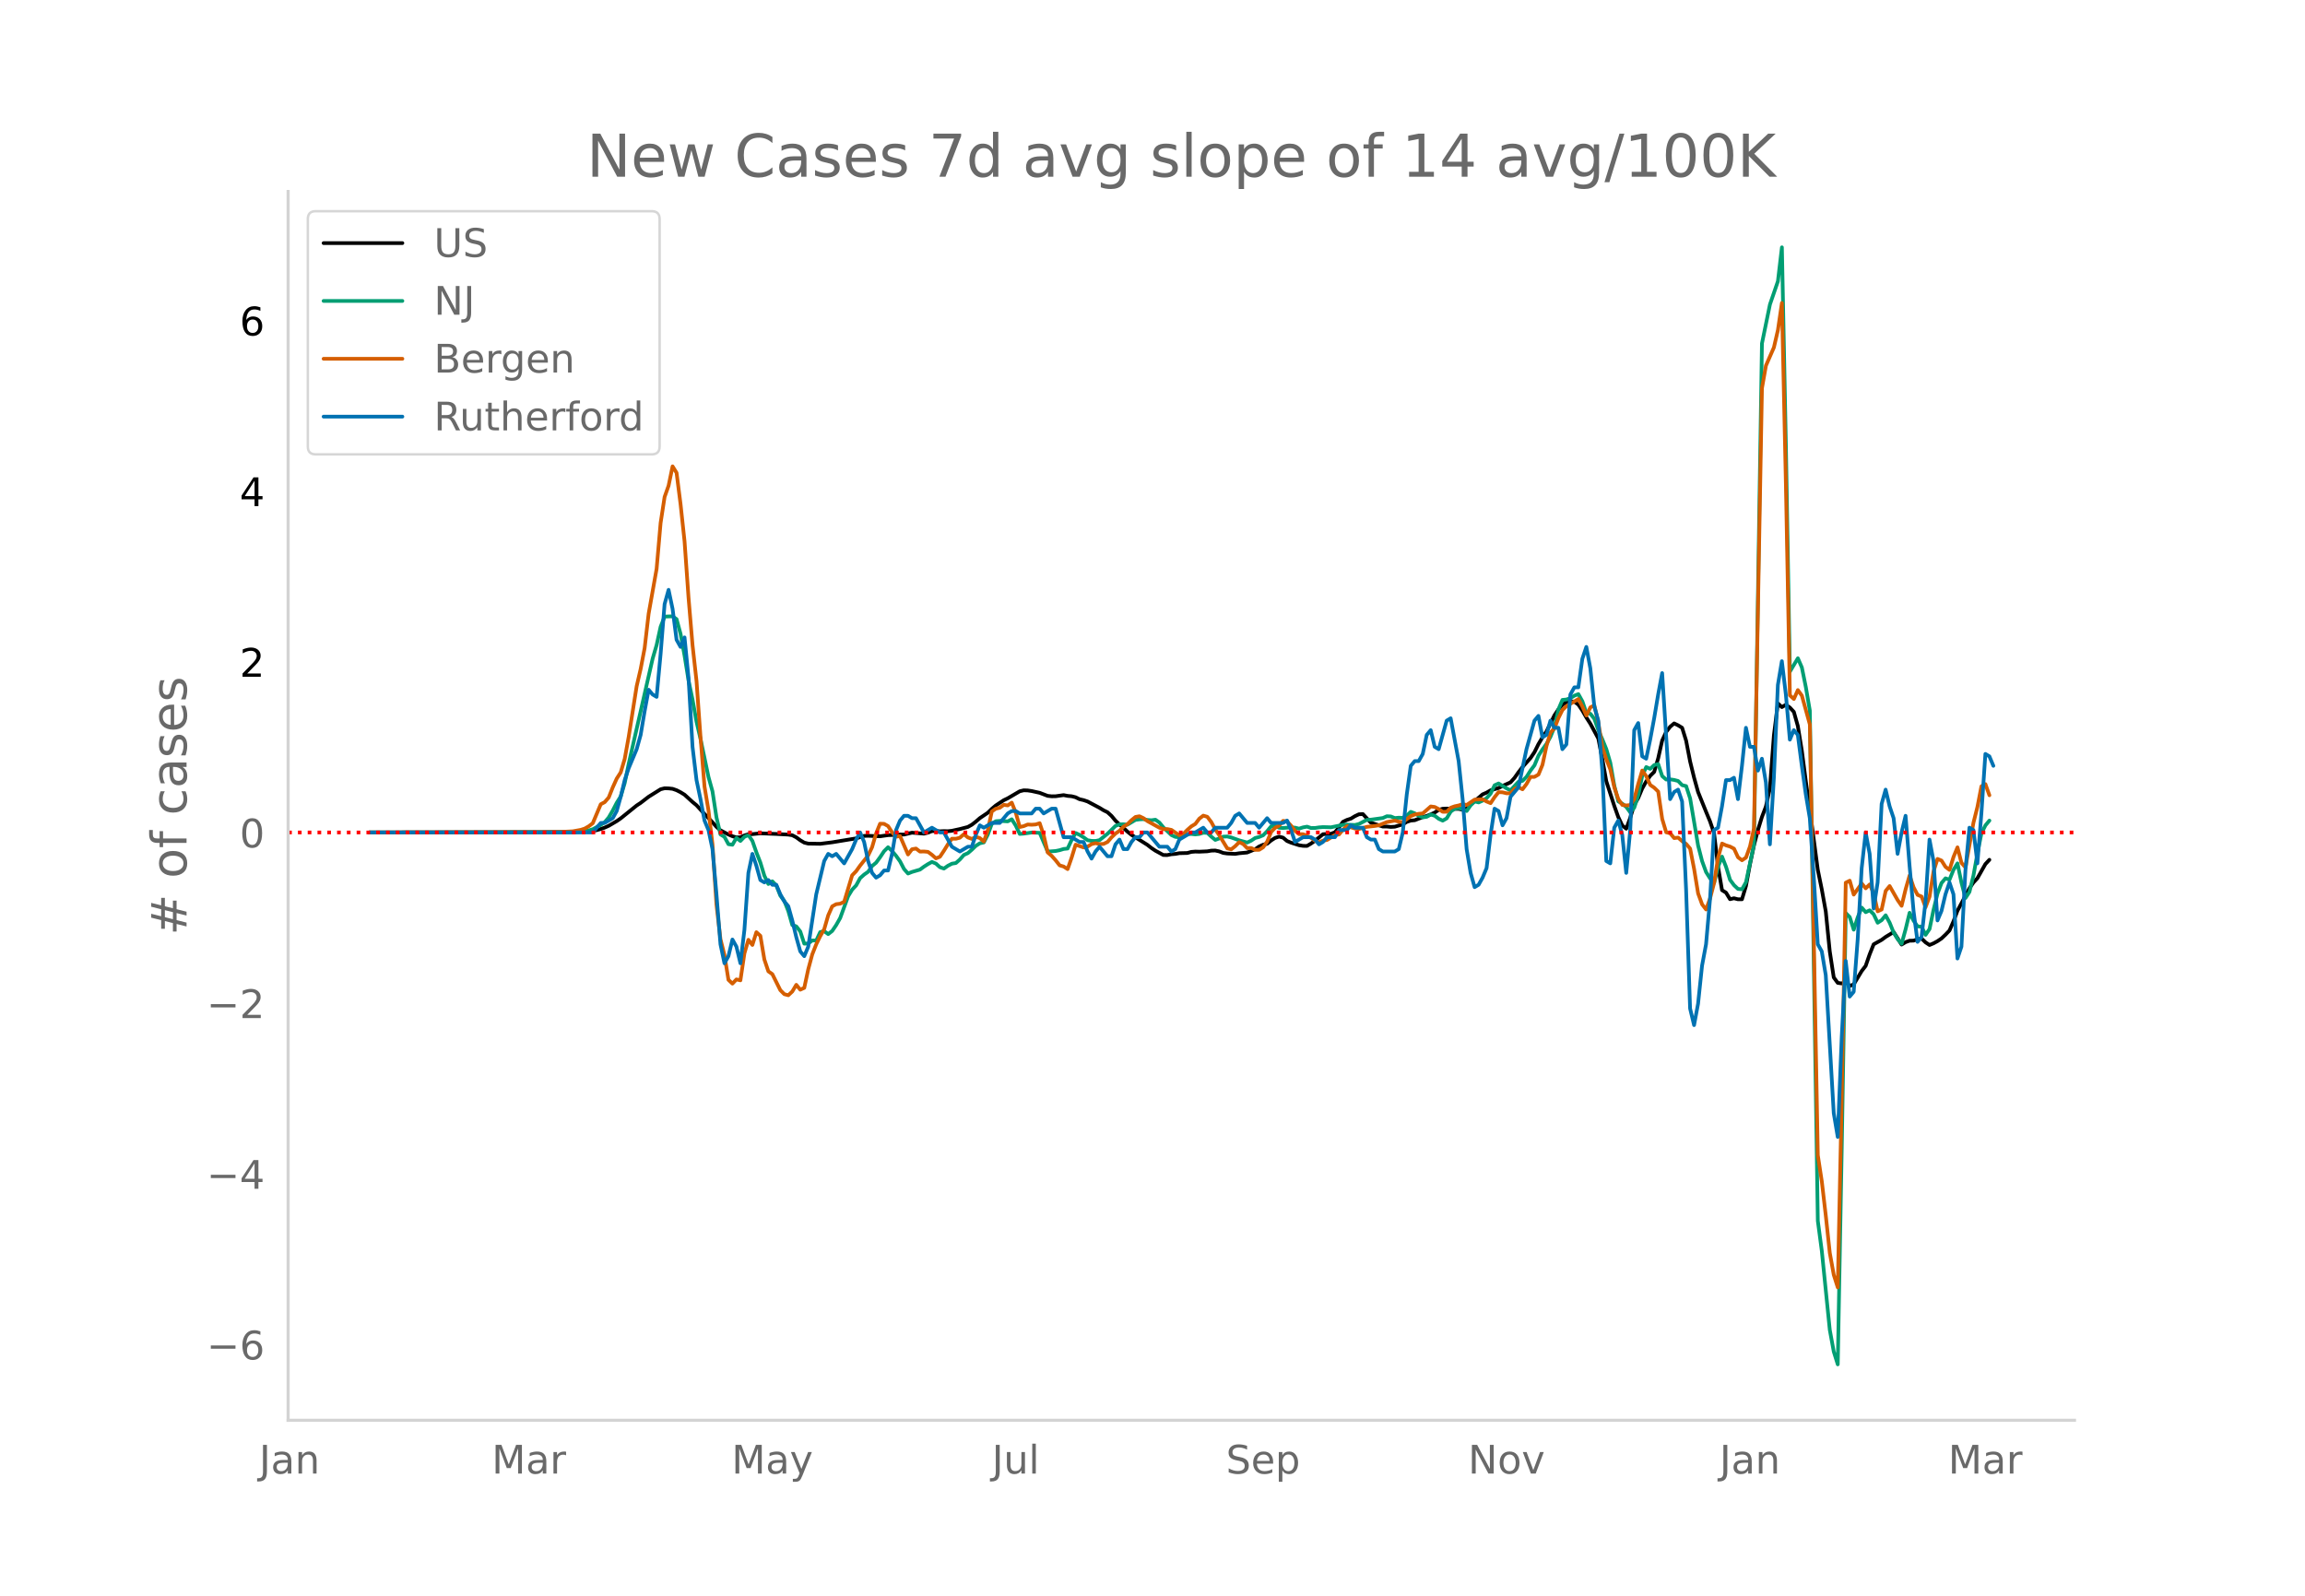 <svg height="864" viewBox="0 0 936 648" width="1248" xmlns="http://www.w3.org/2000/svg" xmlns:xlink="http://www.w3.org/1999/xlink"><defs><style>*{stroke-linecap:butt;stroke-linejoin:round}</style></defs><g id="figure_1"><path d="M0 648h936V0H0z" style="fill:#fff" id="patch_1"/><g id="axes_1"><path d="M117 576.72h725.4V77.76H117z" style="fill:none" id="patch_2"/><path clip-path="url(#pf8b1b4ea9b)" d="m149.973 338.045 81.014-.139 8.101-.325 1.62-.177 1.62-.31 1.621-.46 1.62-.578 1.62-.725 3.241-1.897 1.62-1.119 6.482-5.229 1.62-1.062 3.24-2.495 4.861-3.033 1.62-.4 1.62.044 1.621.176 1.62.566 1.62.823 1.621.998 3.24 2.955 1.62 1.327 3.241 3.54 3.24 3.374 1.621 1.848 1.62 1.415 3.241 1.7 1.62.705 1.62.48 1.62-.067 1.621-.726 1.62-.499 1.62-.044 3.241-.325 6.481.258 4.861.263 1.62.263 1.62.84 1.621 1.195 1.62.96 1.62.398 4.862.08 4.86-.612 9.722-1.597 3.24-.997 1.62-.05 4.862.207 3.24-.47 3.24-.125 1.621-.137 1.62.02 3.241-.757 4.86.398 1.621-.392 1.62-.647 1.62-.045 1.621.122 1.62-.086 1.62.053 1.62-.178 3.241-.703 3.24-.845 1.621-.907 1.62-1.256 1.62-1.411 3.241-2.189 1.62-1.585 1.62-1.367 3.241-2.144 1.62-.774 4.862-2.853 1.62-.393 1.62.053 1.62.243 3.241.719 3.24 1.24 1.62.172 1.621-.019 3.24-.46 1.621.319 1.62.144 1.62.405 1.62.803 1.621.365 1.62.554 4.861 2.57 1.62.996 1.62.8 1.621 1.481 1.62 1.942 1.62 1.543 1.62 1.375 1.621 1.546 1.62 1.292 6.482 4.07 1.62 1.277 1.62 1.088 3.24 1.763 1.621.01 1.62-.331 1.62-.128 1.62-.295 3.241-.08 1.62-.442 1.621-.136 1.62.047 3.24-.147 1.621-.28 1.62-.047 1.62.358 1.621.625 1.62.232 3.24.15 1.621-.258 3.24-.3 3.241-1.33 1.62-1.115 1.62-.721 1.621-.388 1.62-1.337 1.62-1.042 1.62-.524 1.621.421 1.62 1.361 1.62.672 3.241 1.04 1.62.26 1.62.026 1.621-.964 1.62-1.134 3.241-2.666 3.24-.166 1.62-.62 1.621-1.93 1.62-2.298 1.62-.79 1.621-.52 1.62-.993 1.62-.769 1.62-.088 3.241 3.501 4.861 1.574 1.62-.003 1.62.155 1.621-.094 3.24-.95 1.62-1.01 1.621-.526 1.62-.144 3.241-1.279 1.62-.453 1.62-.623 1.62-.758 1.621-1.091 1.62-.46 1.62-.074 3.241.156 1.62-.025 1.62.365 1.621-.5 1.62-1.691 3.241-2.68 1.62-1.393 1.62-.704 1.62-.936 3.241-.927 1.62-.857 3.241-1.461 1.62-1.812 1.62-2.301 1.621-2.102 3.24-3.626 1.62-2.404 1.621-3.274 1.62-2.73 1.62-2.368 3.241-6.596 1.62-2.411 1.62-1.833 1.621-1.11 1.62-.38 1.62.193 1.621 1.205 1.62 2.391 1.62 2.822 1.62 2.522 3.241 6.023 1.62 8.26 1.621 9.083 3.24 10.003 1.62 4.539 1.621 3.423 1.62 1.314 1.62-4.425 1.62-5.339 1.621-2.679 1.62-3.862 1.62-2.875 1.621-2.296 1.62-1.59 1.62-5.505 1.62-7.233 1.621-3.486 1.62-2.109 1.62-1.363 1.621.783 1.62.997 1.62 5.22 1.62 8.43 1.621 6.62 1.62 5.82 3.241 8.02 1.62 3.917 1.62 4.747 1.62 13.562 1.621 9.602 1.62 1.012 1.62 2.658 1.621-.375 1.62.416 1.62-.01 1.62-5.383 1.621-8.816 1.62-7.66 1.62-6.279 1.62-5.26 1.621-4.269 1.62-7.44 1.62-21.425 1.621-13.004 1.62 1.506 1.62-.956 1.62 1.144 1.621 1.747 1.62 5.756 1.62 9.973 1.621 12.442 1.62 11.505 3.24 24.431 1.621 7.957 1.62 8.987 1.62 16.175 1.621 10.613 1.62 2.205 1.62.236 1.62-.752 1.621 1.776 1.62-.644 3.241-5.411 1.62-2.108 1.62-4.695 1.62-4.059 3.241-1.808 1.62-1.193 3.241-1.977 3.24 5.08 1.621-.98 1.62-.581 1.62-.038 1.62-.528 1.621-.338 1.62 1.563 1.62 1.075 1.621-.672 1.62-.891 1.62-1.091 1.62-1.533 1.621-1.691 1.62-3.7 1.62-4.31 4.862-9.135 1.62-2.344 1.62-1.75 3.24-5.739 1.621-1.74h0" style="fill:none;stroke:#000;stroke-linecap:round;stroke-width:1.5" id="line2d_1"/><path clip-path="url(#pf8b1b4ea9b)" d="m149.973 338.04 81.014-.098 4.86-.227 1.62-.187 1.621-.32 1.62-.474 3.241-1.772 1.62-1.1 1.62-1.927 1.62-2.787 1.621-3.15 1.62-2.579 1.62-5.418 1.621-7.823 9.722-42.716 1.62-5.523 1.62-7.427 1.62-4.138 3.241-.113 1.62 1.152 1.62 6.005 1.621 8.844 1.62 10.066 1.62 7.745 1.62 9.031 1.621 6.939 3.24 15.472 1.62 5.834 1.621 10.564 1.62 6.92 1.62.998 1.621 2.964 1.62.229 1.62-2.771 1.62 1.228 1.621-1.674 1.62-.709 1.62 2.365 1.621 4.64 1.62 4.144 1.62 5.35 1.62 3.367 1.621-1.1 1.62 1.713 1.62 4.112 1.621 2.152 1.62 4.116 1.62 5.699 1.62.51 1.621 2.081 1.62 4.945 1.62-.058 1.621-1.254 1.62.046 1.62-3.434 1.62-.37 1.621 1.186 1.62-1.272 1.62-2.394 1.62-2.86 3.241-8.862 1.62-2.661 1.621-1.716 1.62-2.95 1.62-1.453 1.62-1.133 1.621-2.353 1.62-1.34 1.62-2.219 1.621-2.44 1.62-1.622 1.62 1.529 1.62 1.946 1.621 2.251 1.62 3.114 1.62 1.837 1.621-.643 3.24-.95 1.62-1.196 1.621-1.04 1.62-.883 1.62.689 1.621 1.463 1.62.551 1.62-1.138 1.62-.842 1.621-.273 1.62-1.447 1.62-1.837 1.62-.733 1.621-1.397 1.62-1.57 1.62-1.026 1.621-.354 1.62-3.185 1.62-4.385 1.62-1.043 1.621-.125 3.24.19 1.621-.851 1.62 2.56 1.62 3.394 1.62-.124 3.241-.456 3.241.14 3.24 7.61 3.241-.24 1.62-.332 1.62-.494 1.621-.169 1.62-3.493 1.62-2.815 1.62.749 1.621.995 1.62 1.18 1.62.27 1.62.035 1.621-.342 3.24-2.588 3.241-3.177 1.62-.633 1.62-.034 1.621.154 3.24-1.94 1.621-.218 1.62-.09 1.62.335 1.62.125 1.621-.229 1.62 1.169 1.62 1.968 3.241 3.09 1.62.75 1.62.157 3.241-1.276 1.62-.063 1.621.185 1.62-.184 1.62-.503 1.62.05 1.621 1.522 1.62 1.346 1.62-.601 1.621-.725 1.62-.061 1.62.394 3.241 1.166 3.24.894 1.62-.764 1.621-1.083 1.62-.42 1.62-.683 1.621-1.65 1.62-1.987 1.62-.19 1.62.776 1.621.09 3.24-.252 1.621.114 1.62.406 1.62-.52 1.62-.292 1.621.555 1.62-.018 1.62-.239 1.621-.125 3.24.091 4.861-.997 1.62-.08 3.241.138 1.62-.4 3.241-1.688 1.62-.072 4.861-.673 1.62-.724 1.62.085 1.621.665 1.62-.153 1.62.068 1.62-.94 1.621-1.499 1.62.613 1.62.98 1.621.655 1.62-.24 1.62-.913 1.62.492 1.621 1.242 1.62.744 1.62-.933 1.621-2.721 1.62-1.19 1.62-.233 1.62.404 1.621.762 1.62-2.325 1.62-1.566 1.621.408 1.62-.729 1.62-1.015 1.62-1.841 1.621-3.386 1.62-.737 3.24 2.005 1.621.784 3.24-3.507 1.621-.34 1.62-1.62 1.62-2.549 1.62-2.153 1.621-3.902 1.62-2.54 1.62-2.237 1.621-2.88 1.62-3.985 1.62-7.182 1.62-3.822 1.621-.16 1.62-.574 1.62-.983 1.621-.641 1.62 2.944 1.62 4.703 1.62.335 1.621 2.054 1.62 4.62 1.62 3.694 1.621 3.993 1.62 5.544 1.62 9.3 1.62 6.38 1.621.936 1.62 1.32 1.62 2.22 1.62-1.93 1.621-5.065 1.62-7.897 1.62-3.527 1.621.733 1.62-1.545 1.62-.38 1.62 4.869 1.621 1.391 1.62-.072 1.62.241 1.621.428 1.62 1.686 1.62.38 1.62 4.99 3.241 19.177 1.62 6.31 1.621 4.445 1.62 2.557 1.62 1.852 1.62-6.567 1.621-4.118 1.62 4.154 1.62 5.257 1.621 2.185 1.62 1.523 1.62.143 1.62-2.89 3.241-15.22 3.24-203.525 3.242-15.837 3.24-9.43 1.62-13.781 1.62 80.61 1.62 91.681 3.241-5.42 1.62 3.734 1.621 8.004 1.62 9.523 3.24 207.19 1.621 12.22 3.24 32.07 1.621 8.83 1.62 5.158 1.62-87.99 1.62-95.289 1.621 1.648 1.62 5.116 1.62-5.03 1.621-3.941 1.62 1.863 1.62-.76 1.62 1.614 1.621 3.437 1.62-1.049 1.62-1.978 1.621 2.997 1.62 3.991 1.62 2.66 1.62 1.923 1.621-5.904 1.62-6.682 1.62 3.21 1.62 2.311 1.621.118 1.62 3.32 1.62-2.377 1.621-7.803 1.62-6.598 1.62-4.278 1.62-1.905 1.621.59 1.62-4.045 1.62-2.61 1.621 7.867 1.62 6.206 1.62-2.49 1.62-6.626 1.621-9.023 1.62-8.115 1.62-3.243 1.621-1.957h0" style="fill:none;stroke:#009e73;stroke-linecap:round;stroke-width:1.5" id="line2d_2"/><path clip-path="url(#pf8b1b4ea9b)" d="m149.973 338.04 71.292-.095 6.481-.133 4.861-.247 3.24-.588 1.62-.53 1.621-.93 1.62-1.233 3.241-7.7 1.62-.872 1.62-1.878 1.62-4.077 1.621-3.585 1.62-2.522 1.62-5.462 1.621-8.97 3.24-20.578 1.62-6.998 1.621-8.478 1.62-13.958 3.241-18.226 1.62-18.624 1.62-10.564 1.62-4.57 1.621-7.852 1.62 2.617 1.62 12.745 1.621 15.077 1.62 22.93 1.62 19.23 1.62 14.585 1.621 22.758 1.62 20.065 1.62 9.71 1.62 13.75 1.621 24.542 1.62 13.977 1.62 6.449 1.621 10.07 1.62 1.536 1.62-1.706 1.62.379 1.621-10.943 1.62-5.52 1.62 2.087 1.621-5.177 1.62 1.46 1.62 9.615 1.62 4.818 1.621 1.137 3.24 6.506 1.621 1.63 1.62.437 1.62-1.517 1.62-2.712 1.621 1.972 1.62-.74 1.62-7.548 1.621-6.03 1.62-4.116 1.62-3.3 1.62-2.826 1.621-5.614 1.62-3.66 1.62-.892 1.62-.19 1.621-.777 3.24-10.753 1.621-1.67 1.62-2.275 3.24-4.078 1.621-3.394 1.62-5.576 1.62-3.964 1.621.057 1.62.91 1.62 2.485 1.62 1.84 1.621-.285 3.24 7.491 1.621-2.124 1.62-.284 1.62 1.232 1.62-.038 1.621.152 1.62 1.195 1.62 1.441 1.621-.645 1.62-2.427 1.62-2.636 1.62-2.276 1.621.019 1.62-.417 1.62-1.442 1.62 1.328 1.621.607 1.62-.816 1.62.455 1.621 1.423 1.62-4.59 1.62-7.624 1.62-1.119 1.621-.398 1.62-1.176 1.62.228 1.621-1.12 1.62 4.06 1.62 5.84 1.62-.36 1.621-.664 1.62.095 1.62-.114 1.621-.512 1.62 4.855 1.62 7.018 1.62 1.384 1.621 1.82 1.62 2.05 1.62.473 1.621 1.043 1.62-4.646 1.62-5.273 3.241 1.138 1.62-.341 1.62-1.024 1.62-.398 1.621.379 1.62-.057 1.62-.797 1.621-1.877 1.62-1.555 1.62-1.1 1.62-1.67 1.621-1.023 1.62-1.612 1.62-1.328 1.621-.285 1.62.778 1.62 1.195 4.861 2.693 1.62.569 1.621-.019 1.62.322 3.24 2.2 1.621-.569 1.62-1.63 1.62-1.423 1.621-.986 1.62-2.143 1.62-1.233 1.62.474 1.621 2.124 1.62 2.997 1.62 2.37 3.241 5.33 1.62.398 1.62-1.29 1.621-1.63 1.62.777 1.62 1.65 1.62-.038 1.621.74 1.62-.02 1.62-1.024 1.621-2.294 1.62-3.926 1.62-1.707 1.62-.872 1.621-1.935 1.62.247 1.62 1.706 1.621 2.106 1.62 1.346 1.62.02 1.62.644 1.621.853 1.62 1.176 1.62.588 1.621-.664 1.62-.246 3.24-2.03 1.621-.208 1.62-1.935 1.62-1.479 3.241 1.005 1.62.171 3.241-.872 3.24-.36 1.62-.266 3.241-1.309 3.241-.607 1.62.455 1.62.19 3.241-2.465 1.62-.645 1.62-.285 1.621-.151 3.24-2.845 1.62.227 1.621.854 1.62 1.1 1.62-.02 1.621-1.63 1.62-.588 1.62-.342 1.62-.512 1.621.323 3.24-2.181 3.241-.114 1.62.891 1.62.664 1.621-2.446 1.62-2.03 1.62.076 1.62.398 1.621-.018 1.62-1.821 1.62-.607 1.621.815 1.62-2.143 1.62-2.882 1.62-.02 1.621-.948 1.62-3.944 1.62-7.606 1.621-5.5 1.62-1.687 1.62-4.21 1.62-3.244 1.621-1.555 4.861-2.902 1.62 3.035 1.62 3.66 1.62-3.319 1.621-.796 1.62 7.055 1.62 9.862 1.621 4.95 1.62 4.134 1.62 7.245 1.62 4.78 1.621 2.389 1.62.208 1.62-.17 1.62-2.428 1.621-6.145 1.62-5.443 1.62 2.295 1.621 3.566 1.62 1.119 1.62 1.574 1.62 11.113 1.621 5.425 1.62.398 1.62 1.953 1.621-.19 1.62 1.442 1.62 1.119 1.62 1.896 1.621 8.307 1.62 9.9 1.62 4.438 1.621 2.086 1.62-4.532 1.62-6.202 1.62-10.298 1.621-5.747 1.62.74 1.62.493 1.621.853 1.62 3.49 1.62 1.214 1.62-1.1 1.621-4.514 1.62-7.358 3.24-178.692 1.621-9.199 3.24-7.396 1.621-7.017 1.62-11.02 1.62 73.681 1.62 85.648 1.621 1.48 1.62-3.623 1.62 2.238 3.241 11.72 3.24 174.937 1.621 10.602 1.62 13.958 1.62 15.097 1.621 8.933 1.62 5.082 1.62-77.568 1.62-86.786 1.621-.815 1.62 5.651 3.241-4.532 1.62 1.991 1.62-1.593 1.62 3.622 1.621 7.302 1.62-.74 1.62-7.529 1.621-1.991 3.24 5.69 1.62 2.332 1.621-6.695 1.62-5.632 1.62 4.798 1.62 3.091 1.621.664 1.62 4.362 1.62-4.305 1.621-10.26 1.62-5.064 1.62.664 1.62 2.56 1.621 1.233 1.62-5.235 1.62-3.926 1.621 6.316 1.62 1.859 3.24-18.15 1.621-6.43 1.62-8.401 1.62-.873 1.621 4.533h0" style="fill:none;stroke:#d55e00;stroke-linecap:round;stroke-width:1.5" id="line2d_3"/><path clip-path="url(#pf8b1b4ea9b)" d="M149.973 338.04h90.735l3.241-3.864h1.62l3.24-1.932 1.621-2.898 1.62-5.796 1.62-6.761 1.621-4.83 3.24-7.727 1.62-5.796 1.621-9.66 1.62-8.693 1.62 1.932 1.621.966 1.62-17.387 1.62-20.285 1.62-5.795 1.621 7.727 1.62 12.557 1.62 2.898 1.621-3.864 1.62 16.421 1.62 28.013 1.62 13.523 1.621 7.727 1.62 8.694 1.62 3.863 1.62 7.728 1.621 18.353 1.62 20.285 1.62 7.727 1.621-2.898 1.62-6.761 1.62 2.897 1.62 6.762 1.621-13.523 1.62-23.183 1.62-7.727 1.621 4.83 1.62 5.795 1.62.966 1.62-.966 1.621 1.932h1.62l1.62 3.864 1.621 2.898 1.62 1.932 1.62 5.795 1.62 6.762 1.621 5.795 1.62 1.932 1.62-3.864 3.241-21.25 3.24-13.523 1.621-2.898 1.62.966 1.62-.966 3.241 3.864 3.24-5.796 1.621-3.864 1.62-2.898 1.62 3.864 1.62 7.728 1.621 4.83 1.62 1.931 1.62-.966 1.621-1.932h1.62l1.62-6.761 1.62-9.66 1.621-3.863 1.62-1.932h1.62l1.621.966h1.62l3.24 5.795 3.241-1.931 3.241 1.931h1.62l3.24 5.796 3.241 1.932 3.24-1.932h1.621l1.62-4.83 1.62-3.863 1.621.966 3.24-1.932h3.241l3.24-3.864 1.621-.966h1.62l1.62.966h4.861l1.62-1.932h1.621l1.62 1.932 3.24-1.932h1.621l3.24 11.591h3.241l3.24 1.932h1.621l1.62 3.864 1.62 2.898 1.62-2.898 1.621-1.932 3.24 3.864h1.621l1.62-4.83 1.62-1.932 1.62 3.864h1.621l1.62-2.898 1.62-1.932h1.621l1.62-1.932h1.62l4.861 5.796h3.241l1.62 1.932 1.62-.966 1.62-3.864 4.862-2.898h1.62l3.24-1.931 1.62 1.931h1.621l1.62-1.931h4.861l1.62-1.932 1.62-2.898 1.621-.966 3.24 3.864h3.241l1.62 1.932 3.241-3.864 1.62 1.932h4.861l1.62-.966 1.62 3.863 1.621 4.83 3.24-1.932h3.241l1.62.966 1.62 1.932 1.621-.966 1.62-1.932h3.24l1.621-2.898h3.24l1.621-1.931 1.62.966h3.24l1.621 3.863 1.62.966h1.62l1.62 3.864 1.621.966h4.861l1.62-.966 1.62-6.762 1.62-15.455 1.621-11.59 1.62-1.933h1.62l1.621-2.898 1.62-7.727 1.62-1.932 1.62 6.762 1.621.966 3.24-11.592 1.621-.966 3.24 17.387 1.62 15.455 1.621 20.285 1.62 9.66 1.62 5.795 1.621-.966 1.62-2.898 1.62-3.863 1.62-13.524 1.621-10.625 1.62.966 1.62 5.796 1.62-2.898 1.621-8.694 3.24-3.863 3.241-15.455 3.24-11.592 1.621-1.932 1.62 8.694 1.62-.966 1.621-5.796 1.62 2.898h1.62l1.62 8.694 1.621-1.932 1.62-20.285 1.62-2.898h1.621l1.62-11.591 1.62-4.83 1.62 8.694 1.621 15.455 1.62 5.795 1.62 20.285 1.621 36.706 1.62.966 1.62-14.49 1.62-2.897 1.621 5.795 1.62 15.455 1.62-17.387 1.62-40.569 1.621-2.898 1.62 13.523 1.62.966 1.621-7.727 1.62-8.694 1.62-9.659 1.62-8.693 3.241 51.194 1.62-2.898 1.621-.965 1.62 4.83 1.62 35.739 1.62 48.297 1.621 6.761 1.62-8.693 1.62-15.455 1.621-8.693 1.62-18.353 1.62-28.013 1.62-.965 1.621-8.694 1.62-10.625h1.62l1.621-.966 1.62 8.693 1.62-13.523 1.62-15.455 1.621 7.728h1.62l1.62 9.659 1.62-4.83 1.621 9.66 1.62 25.114 1.62-27.046 1.621-37.672 1.62-9.66 1.62 13.524 1.62 18.353 1.621-3.864 1.62 1.932 1.62 12.557 1.621 11.591 1.62 9.66 1.62 24.148 1.62 27.047 1.621 2.897 1.62 9.66 3.241 56.024 1.62 9.66 1.62-40.57 1.62-30.91 1.621 14.49 1.62-1.933 1.62-21.25 1.621-28.978 1.62-14.49 1.62 8.694 1.62 22.216 1.621-10.625 1.62-31.876 1.62-5.795 1.621 6.761 1.62 4.83 1.62 14.489 1.62-8.694 1.621-6.761 1.62 20.285 1.62 18.352 1.62 12.558 1.621-1.932 1.62-14.49 1.62-25.114 1.621 8.694 1.62 24.148 1.62-3.864 1.62-6.761 1.621-4.83 1.62 4.83 1.62 26.08 1.621-4.83 1.62-30.91 1.62-17.386 1.62.965 1.621 13.524 1.62-20.285 1.62-24.149 1.621.966 1.62 3.864h0" style="fill:none;stroke:#0072b2;stroke-linecap:round;stroke-width:1.5" id="line2d_4"/><path clip-path="url(#pf8b1b4ea9b)" d="M117 338.04h725.4" style="fill:none;stroke:red;stroke-dasharray:1.5,2.475;stroke-dashoffset:0;stroke-width:1.5" id="line2d_5"/><path d="M117 576.72V77.76" style="fill:none;stroke:#d3d3d3;stroke-linecap:square;stroke-linejoin:miter;stroke-width:1.25" id="patch_3"/><path d="M117 576.72h725.4" style="fill:none;stroke:#d3d3d3;stroke-linecap:square;stroke-linejoin:miter;stroke-width:1.25" id="patch_4"/><g id="matplotlib.axis_1"><g id="xtick_1"><g style="fill:#696969" transform="matrix(.16 0 0 -.16 105.235 598.378)" id="text_1"><defs><path d="M9.813 72.906h9.859V5.078q0-13.187-5-19.14-5-5.954-16.094-5.954h-3.75v8.297h3.078q6.531 0 9.219 3.672Q9.813-4.39 9.813 5.078z" id="DejaVuSans-74"/><path d="M34.281 27.484q-10.89 0-15.093-2.484-4.204-2.484-4.204-8.5 0-4.781 3.157-7.594 3.156-2.797 8.562-2.797 7.485 0 12 5.297 4.516 5.297 4.516 14.078v2zm17.922 3.72V0H43.22v8.297Q40.14 3.328 35.547.953q-4.594-2.375-11.234-2.375-8.391 0-13.36 4.719Q6 8.016 6 15.922q0 9.219 6.172 13.906 6.187 4.688 18.437 4.688h12.61v.89q0 6.203-4.078 9.594-4.078 3.39-11.453 3.39-4.688 0-9.141-1.124-4.438-1.125-8.531-3.375v8.312q4.921 1.906 9.562 2.844 4.64.953 9.031.953 11.875 0 17.735-6.156 5.86-6.14 5.86-18.64z" id="DejaVuSans-97"/><path d="M54.89 33.016V0h-8.984v32.719q0 7.765-3.031 11.61-3.031 3.858-9.078 3.858-7.281 0-11.484-4.64-4.204-4.625-4.204-12.64V0H9.08v54.688h9.03v-8.5q3.235 4.937 7.594 7.374Q30.078 56 35.797 56q9.422 0 14.25-5.828 4.844-5.828 4.844-17.156z" id="DejaVuSans-110"/></defs><use xlink:href="#DejaVuSans-74"/><use x="29.492" xlink:href="#DejaVuSans-97"/><use x="90.771" xlink:href="#DejaVuSans-110"/></g></g><g id="xtick_2"><g style="fill:#696969" transform="matrix(.16 0 0 -.16 199.69 598.378)" id="text_2"><defs><path d="M9.813 72.906h14.703l18.593-49.61 18.703 49.61h14.704V0H66.89v64.016l-18.797-50h-9.907l-18.796 50V0H9.813z" id="DejaVuSans-77"/><path d="M41.11 46.297q-1.516.875-3.297 1.281Q36.03 48 33.89 48q-7.625 0-11.703-4.953-4.079-4.953-4.079-14.234V0H9.08v54.688h9.03v-8.5q2.844 4.984 7.375 7.39Q30.031 56 36.531 56q.922 0 2.047-.125 1.125-.11 2.484-.36z" id="DejaVuSans-114"/></defs><use xlink:href="#DejaVuSans-77"/><use x="86.279" xlink:href="#DejaVuSans-97"/><use x="147.559" xlink:href="#DejaVuSans-114"/></g></g><g id="xtick_3"><g style="fill:#696969" transform="matrix(.16 0 0 -.16 297.081 598.378)" id="text_3"><defs><path d="M32.172-5.078q-3.797-9.766-7.422-12.735-3.61-2.984-9.656-2.984H7.906v7.516h5.282q3.703 0 5.75 1.765Q21-9.766 23.483-3.219l1.61 4.094-22.11 53.813H12.5l17.094-42.766 17.093 42.766h9.516z" id="DejaVuSans-121"/></defs><use xlink:href="#DejaVuSans-77"/><use x="86.279" xlink:href="#DejaVuSans-97"/><use x="147.559" xlink:href="#DejaVuSans-121"/></g></g><g id="xtick_4"><g style="fill:#696969" transform="matrix(.16 0 0 -.16 402.806 598.378)" id="text_4"><defs><path d="M8.5 21.578v33.11h8.984V21.922q0-7.766 3.016-11.656 3.031-3.875 9.094-3.875 7.265 0 11.484 4.64 4.234 4.64 4.234 12.656v31h8.985V0h-8.984v8.406Q42.047 3.422 37.718 1q-4.313-2.422-10.032-2.422-9.421 0-14.312 5.86Q8.5 10.296 8.5 21.578zM31.11 56z" id="DejaVuSans-117"/><path d="M9.422 75.984h8.984V0H9.422z" id="DejaVuSans-108"/></defs><use xlink:href="#DejaVuSans-74"/><use x="29.492" xlink:href="#DejaVuSans-117"/><use x="92.871" xlink:href="#DejaVuSans-108"/></g></g><g id="xtick_5"><g style="fill:#696969" transform="matrix(.16 0 0 -.16 497.836 598.378)" id="text_5"><defs><path d="M53.516 70.516V60.89q-5.61 2.687-10.594 4-4.984 1.328-9.625 1.328-8.047 0-12.422-3.125t-4.375-8.89q0-4.845 2.906-7.313 2.907-2.453 11.016-3.97l5.953-1.218q11.031-2.11 16.281-7.406 5.25-5.297 5.25-14.172 0-10.61-7.11-16.078-7.093-5.469-20.812-5.469-5.172 0-11.015 1.172Q13.14.922 6.89 3.219v10.156q6-3.36 11.765-5.078 5.766-1.703 11.328-1.703 8.438 0 13.032 3.312 4.593 3.328 4.593 9.485 0 5.359-3.297 8.39-3.296 3.032-10.812 4.547L27.484 33.5q-11.03 2.188-15.968 6.875-4.922 4.688-4.922 13.047 0 9.672 6.812 15.234 6.813 5.563 18.766 5.563 5.14 0 10.453-.938 5.328-.922 10.89-2.765z" id="DejaVuSans-83"/><path d="M56.203 29.594v-4.39H14.891q.593-9.282 5.593-14.142 5-4.859 13.938-4.859 5.172 0 10.031 1.266 4.86 1.265 9.656 3.812v-8.5Q49.266.734 44.187-.344 39.11-1.422 33.892-1.422q-13.094 0-20.735 7.61-7.64 7.625-7.64 20.625 0 13.421 7.25 21.296Q20.016 56 32.328 56q11.031 0 17.453-7.11 6.422-7.093 6.422-19.296zm-8.984 2.64q-.094 7.36-4.125 11.75-4.032 4.407-10.672 4.407-7.516 0-12.031-4.25-4.516-4.25-5.203-11.97z" id="DejaVuSans-101"/><path d="M18.11 8.203v-29H9.077v75.484h9.031v-8.296q2.844 4.875 7.157 7.234Q29.594 56 35.594 56q9.968 0 16.187-7.906 6.235-7.907 6.235-20.797T51.78 6.484q-6.218-7.906-16.187-7.906-6 0-10.328 2.375-4.313 2.375-7.157 7.25zm30.578 19.094q0 9.906-4.079 15.547-4.078 5.64-11.203 5.64-7.14 0-11.218-5.64-4.079-5.64-4.079-15.547 0-9.906 4.078-15.547 4.079-5.64 11.22-5.64 7.124 0 11.202 5.64t4.078 15.547z" id="DejaVuSans-112"/></defs><use xlink:href="#DejaVuSans-83"/><use x="63.477" xlink:href="#DejaVuSans-101"/><use x="125" xlink:href="#DejaVuSans-112"/></g></g><g id="xtick_6"><g style="fill:#696969" transform="matrix(.16 0 0 -.16 596.138 598.378)" id="text_6"><defs><path d="M9.813 72.906h13.28l32.329-60.984v60.984h9.562V0h-13.28L19.39 60.984V0H9.813z" id="DejaVuSans-78"/><path d="M30.61 48.39q-7.22 0-11.422-5.64-4.204-5.64-4.204-15.453 0-9.813 4.172-15.453 4.188-5.64 11.453-5.64 7.188 0 11.375 5.655 4.203 5.672 4.203 15.438 0 9.719-4.203 15.406-4.187 5.688-11.375 5.688zm0 7.61q11.718 0 18.406-7.625 6.703-7.61 6.703-21.078 0-13.422-6.703-21.078-6.688-7.64-18.407-7.64-11.765 0-18.437 7.64-6.656 7.656-6.656 21.078 0 13.469 6.656 21.078Q18.844 56 30.609 56z" id="DejaVuSans-111"/><path d="M2.984 54.688H12.5L29.594 8.797l17.093 45.89h9.516L35.687 0H23.485z" id="DejaVuSans-118"/></defs><use xlink:href="#DejaVuSans-78"/><use x="74.805" xlink:href="#DejaVuSans-111"/><use x="135.986" xlink:href="#DejaVuSans-118"/></g></g><g id="xtick_7"><g style="fill:#696969" transform="matrix(.16 0 0 -.16 698.258 598.378)" id="text_7"><use xlink:href="#DejaVuSans-74"/><use x="29.492" xlink:href="#DejaVuSans-97"/><use x="90.771" xlink:href="#DejaVuSans-110"/></g></g><g id="xtick_8"><g style="fill:#696969" transform="matrix(.16 0 0 -.16 791.093 598.378)" id="text_8"><use xlink:href="#DejaVuSans-77"/><use x="86.279" xlink:href="#DejaVuSans-97"/><use x="147.559" xlink:href="#DejaVuSans-114"/></g></g></g><g id="matplotlib.axis_2"><g id="ytick_1"><g style="fill:#696969" transform="matrix(.16 0 0 -.16 83.912 552.03)" id="text_9"><defs><path d="M10.594 35.5h62.593v-8.297H10.594z" id="DejaVuSans-8722"/><path d="M33.016 40.375q-6.641 0-10.532-4.547-3.875-4.531-3.875-12.437 0-7.86 3.875-12.438 3.891-4.562 10.532-4.562 6.64 0 10.515 4.562 3.875 4.578 3.875 12.438 0 7.906-3.875 12.437-3.875 4.547-10.515 4.547zm19.578 30.922v-8.984q-3.719 1.75-7.5 2.671-3.782.938-7.5.938-9.766 0-14.922-6.594-5.14-6.594-5.875-19.922 2.875 4.25 7.219 6.516 4.359 2.266 9.578 2.266 10.984 0 17.36-6.672 6.374-6.657 6.374-18.125 0-11.235-6.64-18.032-6.641-6.78-17.672-6.78-12.657 0-19.344 9.687-6.688 9.703-6.688 28.109 0 17.281 8.204 27.563 8.203 10.28 22.015 10.28 3.719 0 7.5-.734t7.89-2.187z" id="DejaVuSans-54"/></defs><use xlink:href="#DejaVuSans-8722"/><use x="83.789" xlink:href="#DejaVuSans-54"/></g></g><g id="ytick_2"><g style="fill:#696969" transform="matrix(.16 0 0 -.16 83.912 482.726)" id="text_10"><defs><path d="M37.797 64.313 12.89 25.39h24.906zm-2.594 8.593H47.61V25.391h10.407v-8.203H47.609V0h-9.812v17.188H4.89v9.515z" id="DejaVuSans-52"/></defs><use xlink:href="#DejaVuSans-8722"/><use x="83.789" xlink:href="#DejaVuSans-52"/></g></g><g id="ytick_3"><g style="fill:#696969" transform="matrix(.16 0 0 -.16 83.912 413.422)" id="text_11"><defs><path d="M19.188 8.297h34.421V0H7.33v8.297q5.609 5.812 15.296 15.594 9.703 9.797 12.188 12.64 4.734 5.313 6.609 9 1.89 3.688 1.89 7.25 0 5.813-4.078 9.469-4.078 3.672-10.625 3.672-4.64 0-9.797-1.61-5.14-1.609-11-4.89v9.969Q13.767 71.78 18.938 73q5.188 1.219 9.485 1.219 11.328 0 18.062-5.672 6.735-5.656 6.735-15.125 0-4.5-1.688-8.531-1.672-4.016-6.125-9.485-1.218-1.422-7.765-8.187-6.532-6.766-18.453-18.922z" id="DejaVuSans-50"/></defs><use xlink:href="#DejaVuSans-8722"/><use x="83.789" xlink:href="#DejaVuSans-50"/></g></g><g id="ytick_4"><g style="fill:#696969" transform="matrix(.16 0 0 -.16 97.32 344.118)" id="text_12"><defs><path d="M31.781 66.406q-7.61 0-11.453-7.5Q16.5 51.422 16.5 36.375q0-14.984 3.828-22.484 3.844-7.5 11.453-7.5 7.672 0 11.5 7.5 3.844 7.5 3.844 22.484 0 15.047-3.844 22.531-3.828 7.5-11.5 7.5zm0 7.813q12.266 0 18.735-9.703 6.468-9.688 6.468-28.141 0-18.406-6.468-28.11-6.47-9.687-18.735-9.687-12.25 0-18.718 9.688-6.47 9.703-6.47 28.109 0 18.453 6.47 28.14Q19.53 74.22 31.78 74.22z" id="DejaVuSans-48"/></defs><use xlink:href="#DejaVuSans-48"/></g></g><g id="ytick_5"><use xlink:href="#DejaVuSans-50" transform="matrix(.16 0 0 -.16 97.32 274.814)" id="text_13"/></g><g id="ytick_6"><use xlink:href="#DejaVuSans-52" transform="matrix(.16 0 0 -.16 97.32 205.51)" id="text_14"/></g><g id="ytick_7"><use xlink:href="#DejaVuSans-54" transform="matrix(.16 0 0 -.16 97.32 136.206)" id="text_15"/></g><g style="fill:#696969" transform="matrix(0 -.2 -.2 0 75.753 379.813)" id="text_16"><defs><path d="M51.125 44H36.922l-4.11-16.313h14.313zm-7.328 27.781-5.078-20.265h14.265L58.11 71.78h7.813L60.89 51.516h15.234V44h-17.14l-4-16.313h15.53V20.22H53.079L48 0h-7.813l5.032 20.219H30.906L25.875 0h-7.86l5.079 20.219H7.719v7.468h17.187L29 44H13.281v7.516h17.625l4.985 20.265z" id="DejaVuSans-35"/><path d="M37.11 75.984V68.5h-8.594q-4.828 0-6.72-1.953-1.874-1.953-1.874-7.031v-4.828h14.797v-6.985H19.922V0H10.89v47.703H2.297v6.984h8.594V58.5q0 9.125 4.25 13.297 4.25 4.187 13.468 4.187z" id="DejaVuSans-102"/><path d="M48.781 52.594v-8.407q-3.812 2.11-7.64 3.157-3.828 1.047-7.735 1.047-8.75 0-13.593-5.547-4.829-5.532-4.829-15.547 0-10.016 4.829-15.563 4.843-5.53 13.593-5.53 3.907 0 7.735 1.046 3.828 1.047 7.64 3.156V2.094Q45.016.344 40.984-.531q-4.015-.89-8.562-.89-12.36 0-19.64 7.765-7.266 7.765-7.266 20.953 0 13.375 7.343 21.031Q20.22 56 33.016 56q4.14 0 8.093-.86 3.953-.843 7.672-2.546z" id="DejaVuSans-99"/><path d="M44.281 53.078v-8.5q-3.797 1.953-7.906 2.922-4.094.984-8.5.984-6.688 0-10.031-2.047-3.344-2.046-3.344-6.156 0-3.125 2.39-4.906 2.391-1.781 9.626-3.39l3.078-.688q9.562-2.047 13.593-5.781 4.032-3.735 4.032-10.422 0-7.625-6.032-12.078-6.03-4.438-16.578-4.438-4.39 0-9.156.86Q10.688.296 5.422 2v9.281q4.984-2.594 9.812-3.89 4.829-1.282 9.579-1.282 6.343 0 9.75 2.172 3.421 2.172 3.421 6.125 0 3.656-2.468 5.61-2.453 1.953-10.813 3.765l-3.125.735q-8.344 1.75-12.062 5.39-3.704 3.64-3.704 9.985 0 7.718 5.47 11.906Q16.75 56 26.811 56q4.97 0 9.36-.734 4.406-.72 8.11-2.188z" id="DejaVuSans-115"/></defs><use xlink:href="#DejaVuSans-35"/><use x="83.789" xlink:href="#DejaVuSans-32"/><use x="115.576" xlink:href="#DejaVuSans-111"/><use x="176.758" xlink:href="#DejaVuSans-102"/><use x="211.963" xlink:href="#DejaVuSans-32"/><use x="243.75" xlink:href="#DejaVuSans-99"/><use x="298.73" xlink:href="#DejaVuSans-97"/><use x="360.01" xlink:href="#DejaVuSans-115"/><use x="412.109" xlink:href="#DejaVuSans-101"/><use x="473.633" xlink:href="#DejaVuSans-115"/></g></g><g style="fill:#696969" transform="matrix(.24 0 0 -.24 238.224 71.76)" id="text_17"><defs><path d="M4.203 54.688h8.985l11.234-42.672 11.172 42.672h10.593l11.235-42.672 11.187 42.672h8.985L63.28 0H52.688L40.922 44.828 29.109 0H18.5z" id="DejaVuSans-119"/><path d="M64.406 67.281v-10.39q-4.984 4.64-10.625 6.922-5.64 2.296-11.984 2.296-12.5 0-19.14-7.64-6.641-7.64-6.641-22.094 0-14.406 6.64-22.047 6.64-7.64 19.14-7.64 6.345 0 11.985 2.296 5.64 2.297 10.625 6.938V5.609Q59.234 2.094 53.437.33q-5.78-1.75-12.218-1.75-16.563 0-26.094 10.124-9.516 10.14-9.516 27.672 0 17.578 9.516 27.703 9.531 10.14 26.094 10.14 6.531 0 12.312-1.734 5.797-1.734 10.875-5.203z" id="DejaVuSans-67"/><path d="M8.203 72.906h46.875v-4.203L28.61 0H18.312L43.22 64.594H8.203z" id="DejaVuSans-55"/><path d="M45.406 46.39v29.594h8.985V0h-8.985v8.203Q42.578 3.328 38.25.953q-4.313-2.375-10.375-2.375-9.906 0-16.14 7.906-6.22 7.922-6.22 20.813 0 12.89 6.22 20.797Q17.968 56 27.874 56q6.063 0 10.375-2.375 4.328-2.36 7.156-7.234zm-30.61-19.093q0-9.906 4.079-15.547 4.078-5.64 11.203-5.64 7.125 0 11.219 5.64 4.11 5.64 4.11 15.547 0 9.906-4.11 15.547-4.094 5.64-11.219 5.64-7.125 0-11.203-5.64-4.078-5.64-4.078-15.547z" id="DejaVuSans-100"/><path d="M45.406 27.984q0 9.766-4.031 15.125-4.016 5.375-11.297 5.375-7.219 0-11.25-5.375-4.031-5.359-4.031-15.125 0-9.718 4.031-15.093t11.25-5.375q7.281 0 11.297 5.375 4.031 5.375 4.031 15.093zm8.985-21.203q0-13.953-6.203-20.765Q42-20.797 29.203-20.797q-4.734 0-8.937.703-4.203.703-8.157 2.172v8.735q3.954-2.141 7.813-3.157 3.86-1.031 7.86-1.031 8.843 0 13.234 4.61 4.39 4.609 4.39 13.937v4.453q-2.781-4.844-7.125-7.234Q33.938 0 27.875 0 17.828 0 11.672 7.656q-6.156 7.672-6.156 20.328 0 12.688 6.156 20.344Q17.828 56 27.875 56q6.063 0 10.406-2.39 4.344-2.391 7.125-7.22v8.297h8.985z" id="DejaVuSans-103"/><path d="M12.406 8.297h16.11v55.625l-17.532-3.516v8.985l17.438 3.515h9.86V8.296H54.39V0H12.406z" id="DejaVuSans-49"/><path d="M25.39 72.906h8.297L8.297-9.28H0z" id="DejaVuSans-47"/><path d="M9.813 72.906h9.859V42.094L52.39 72.906h12.703L28.906 38.922 67.672 0H54.688L19.672 35.11V0h-9.86z" id="DejaVuSans-75"/></defs><use xlink:href="#DejaVuSans-78"/><use x="74.805" xlink:href="#DejaVuSans-101"/><use x="136.328" xlink:href="#DejaVuSans-119"/><use x="218.115" xlink:href="#DejaVuSans-32"/><use x="249.902" xlink:href="#DejaVuSans-67"/><use x="319.727" xlink:href="#DejaVuSans-97"/><use x="381.006" xlink:href="#DejaVuSans-115"/><use x="433.105" xlink:href="#DejaVuSans-101"/><use x="494.629" xlink:href="#DejaVuSans-115"/><use x="546.729" xlink:href="#DejaVuSans-32"/><use x="578.516" xlink:href="#DejaVuSans-55"/><use x="642.139" xlink:href="#DejaVuSans-100"/><use x="705.615" xlink:href="#DejaVuSans-32"/><use x="737.402" xlink:href="#DejaVuSans-97"/><use x="798.682" xlink:href="#DejaVuSans-118"/><use x="857.861" xlink:href="#DejaVuSans-103"/><use x="921.338" xlink:href="#DejaVuSans-32"/><use x="953.125" xlink:href="#DejaVuSans-115"/><use x="1005.225" xlink:href="#DejaVuSans-108"/><use x="1033.008" xlink:href="#DejaVuSans-111"/><use x="1094.189" xlink:href="#DejaVuSans-112"/><use x="1157.666" xlink:href="#DejaVuSans-101"/><use x="1219.189" xlink:href="#DejaVuSans-32"/><use x="1250.977" xlink:href="#DejaVuSans-111"/><use x="1312.158" xlink:href="#DejaVuSans-102"/><use x="1347.363" xlink:href="#DejaVuSans-32"/><use x="1379.15" xlink:href="#DejaVuSans-49"/><use x="1442.773" xlink:href="#DejaVuSans-52"/><use x="1506.396" xlink:href="#DejaVuSans-32"/><use x="1538.184" xlink:href="#DejaVuSans-97"/><use x="1599.463" xlink:href="#DejaVuSans-118"/><use x="1658.643" xlink:href="#DejaVuSans-103"/><use x="1722.119" xlink:href="#DejaVuSans-47"/><use x="1755.811" xlink:href="#DejaVuSans-49"/><use x="1819.434" xlink:href="#DejaVuSans-48"/><use x="1883.057" xlink:href="#DejaVuSans-48"/><use x="1946.68" xlink:href="#DejaVuSans-75"/></g><g id="legend_1"><path d="M128.2 184.5h136.45q3.2 0 3.2-3.2V88.96q0-3.2-3.2-3.2H128.2q-3.2 0-3.2 3.2v92.34q0 3.2 3.2 3.2z" style="fill:none;opacity:.8;stroke:#ccc;stroke-linejoin:miter" id="patch_5"/><path d="M131.4 98.718h32" style="fill:none;stroke:#000;stroke-linecap:round;stroke-width:1.5" id="line2d_6"/><g style="fill:#696969" transform="matrix(.16 0 0 -.16 176.2 104.317)" id="text_18"><defs><path d="M8.688 72.906h9.921V28.61q0-11.718 4.235-16.875 4.25-5.14 13.781-5.14 9.469 0 13.719 5.14 4.25 5.157 4.25 16.875v44.297H64.5V27.391q0-14.25-7.063-21.532-7.046-7.28-20.812-7.28-13.828 0-20.89 7.28-7.047 7.282-7.047 21.532z" id="DejaVuSans-85"/></defs><use xlink:href="#DejaVuSans-85"/><use x="73.193" xlink:href="#DejaVuSans-83"/></g><path d="M131.4 122.203h32" style="fill:none;stroke:#009e73;stroke-linecap:round;stroke-width:1.5" id="line2d_8"/><g style="fill:#696969" transform="matrix(.16 0 0 -.16 176.2 127.802)" id="text_19"><use xlink:href="#DejaVuSans-78"/><use x="74.805" xlink:href="#DejaVuSans-74"/></g><path d="M131.4 145.688h32" style="fill:none;stroke:#d55e00;stroke-linecap:round;stroke-width:1.5" id="line2d_10"/><g style="fill:#696969" transform="matrix(.16 0 0 -.16 176.2 151.287)" id="text_20"><defs><path d="M19.672 34.813V8.108H35.5q7.953 0 11.781 3.297 3.844 3.297 3.844 10.078 0 6.844-3.844 10.078-3.828 3.25-11.781 3.25zm0 29.984V42.828h14.61q7.218 0 10.75 2.703 3.546 2.719 3.546 8.282 0 5.515-3.547 8.25-3.531 2.734-10.75 2.734zm-9.86 8.11h25.204q11.28 0 17.375-4.688Q58.5 63.53 58.5 54.89q0-6.703-3.125-10.657-3.125-3.953-9.188-4.922 7.282-1.562 11.313-6.53 4.031-4.954 4.031-12.376 0-9.765-6.64-15.093Q48.25 0 35.984 0H9.812z" id="DejaVuSans-66"/></defs><use xlink:href="#DejaVuSans-66"/><use x="68.604" xlink:href="#DejaVuSans-101"/><use x="130.127" xlink:href="#DejaVuSans-114"/><use x="169.49" xlink:href="#DejaVuSans-103"/><use x="232.967" xlink:href="#DejaVuSans-101"/><use x="294.49" xlink:href="#DejaVuSans-110"/></g><path d="M131.4 169.173h32" style="fill:none;stroke:#0072b2;stroke-linecap:round;stroke-width:1.5" id="line2d_12"/><g style="fill:#696969" transform="matrix(.16 0 0 -.16 176.2 174.773)" id="text_21"><defs><path d="M44.39 34.188q3.172-1.079 6.172-4.594 3-3.516 6.032-9.672L66.609 0H56l-9.313 18.703q-3.624 7.328-7.015 9.719-3.39 2.39-9.25 2.39h-10.75V0h-9.86v72.906h22.266q12.5 0 18.656-5.234 6.157-5.219 6.157-15.766 0-6.89-3.203-11.437-3.204-4.532-9.297-6.282zM19.673 64.797V38.922h12.406q7.125 0 10.766 3.297 3.64 3.297 3.64 9.687 0 6.39-3.64 9.64-3.64 3.25-10.766 3.25z" id="DejaVuSans-82"/><path d="M18.313 70.219V54.688h18.5v-6.985h-18.5V18.016q0-6.688 1.828-8.594 1.828-1.906 7.453-1.906h9.218V0h-9.218q-10.407 0-14.36 3.875-3.953 3.89-3.953 14.14v29.688H2.687v6.984h6.594V70.22z" id="DejaVuSans-116"/><path d="M54.89 33.016V0h-8.984v32.719q0 7.765-3.031 11.61-3.031 3.858-9.078 3.858-7.281 0-11.484-4.64-4.204-4.625-4.204-12.64V0H9.08v75.984h9.03V46.188q3.235 4.937 7.594 7.374Q30.078 56 35.797 56q9.422 0 14.25-5.828 4.844-5.828 4.844-17.156z" id="DejaVuSans-104"/></defs><use xlink:href="#DejaVuSans-82"/><use x="64.982" xlink:href="#DejaVuSans-117"/><use x="128.361" xlink:href="#DejaVuSans-116"/><use x="167.57" xlink:href="#DejaVuSans-104"/><use x="230.949" xlink:href="#DejaVuSans-101"/><use x="292.473" xlink:href="#DejaVuSans-114"/><use x="333.586" xlink:href="#DejaVuSans-102"/><use x="368.791" xlink:href="#DejaVuSans-111"/><use x="429.973" xlink:href="#DejaVuSans-114"/><use x="469.336" xlink:href="#DejaVuSans-100"/></g></g></g></g><defs><clipPath id="pf8b1b4ea9b"><path d="M117 77.76h725.4v498.96H117z"/></clipPath></defs></svg>